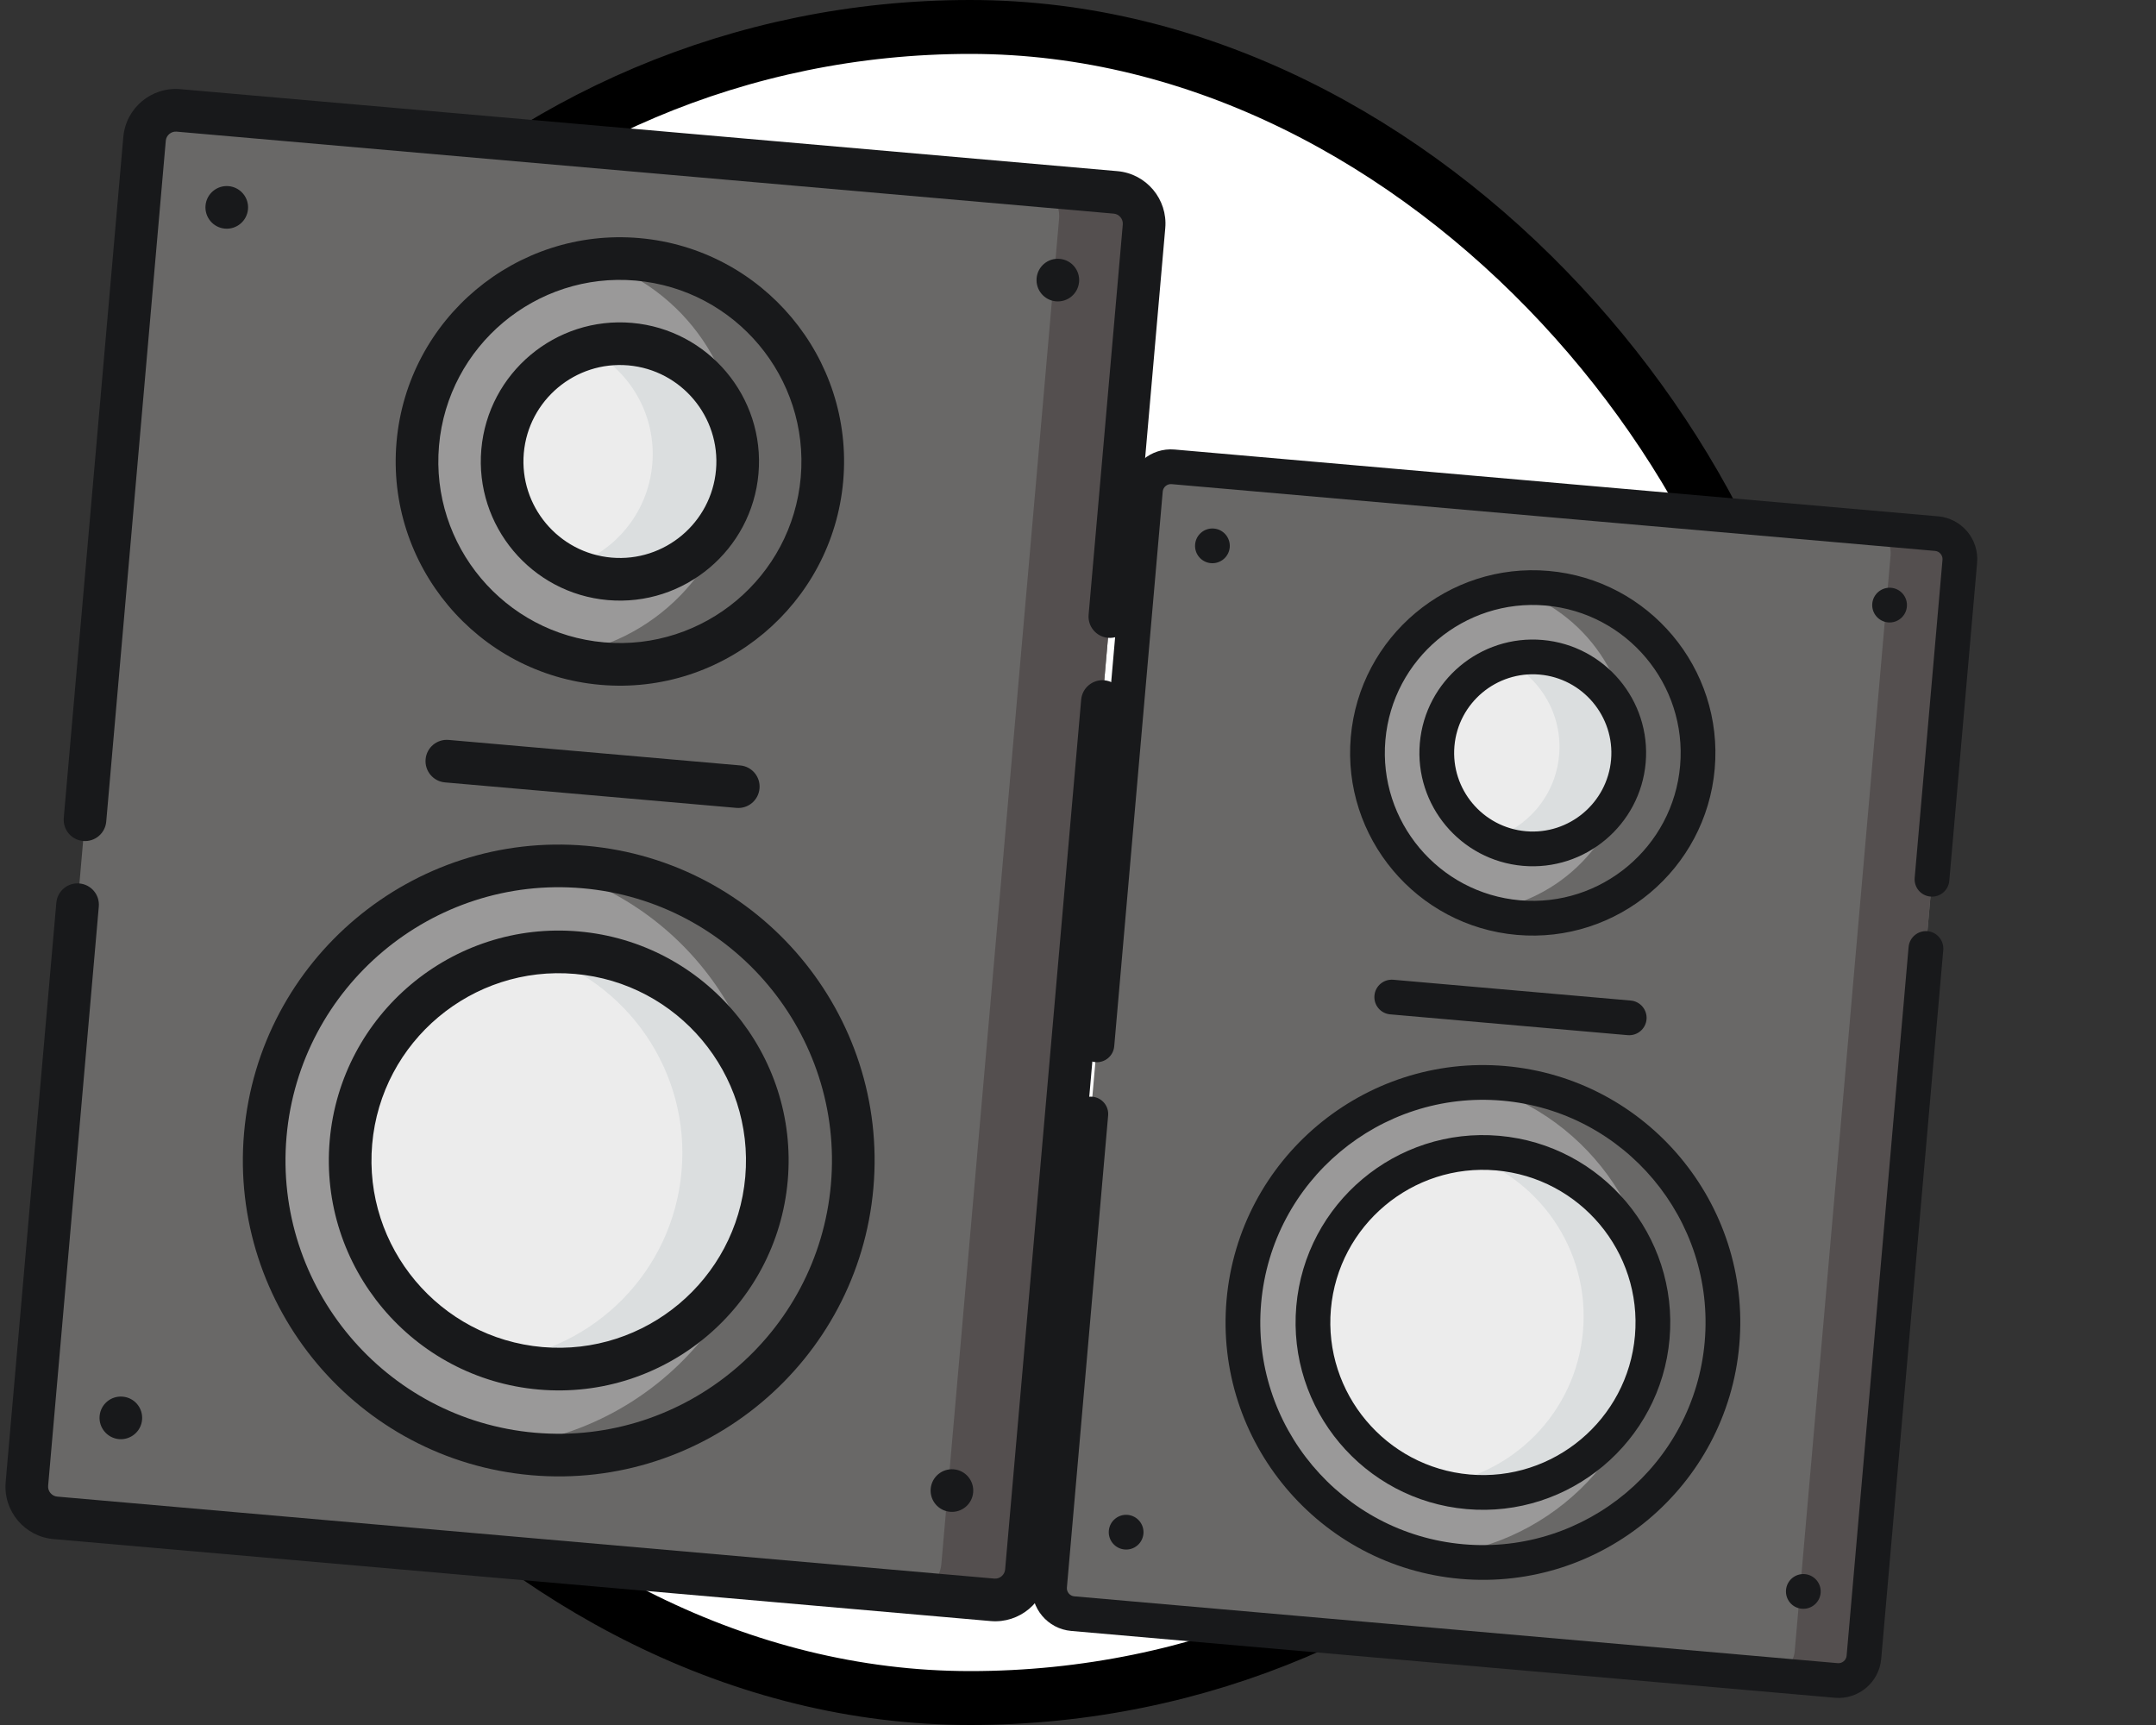 <svg width="40" height="32" viewBox="0 0 40 32" fill="none" xmlns="http://www.w3.org/2000/svg">
<rect x="0" y="0" width="40" height="32" fill="#333333" stroke="none"/>
<rect x="2.5" y="0.5" width="31" height="31" rx="15.5" fill="white" stroke="black"/>
<path d="M18.413 29.678L1.026 28.157C0.708 28.129 0.471 27.846 0.499 27.528L2.682 2.575C2.71 2.257 2.993 2.02 3.311 2.048L20.697 3.569C21.015 3.596 21.253 3.879 21.225 4.197L19.041 29.151C19.014 29.468 18.731 29.706 18.413 29.678Z" fill="#696867"/>
<path d="M20.697 3.569L19.121 3.431C19.439 3.459 19.677 3.741 19.649 4.059L17.465 29.013C17.438 29.331 17.155 29.568 16.837 29.54L18.413 29.678C18.731 29.706 19.014 29.468 19.041 29.151L21.225 4.197C21.253 3.879 21.015 3.596 20.697 3.569Z" fill="#544F4F"/>
<path d="M15.25 8.889C15.069 10.96 13.243 12.492 11.173 12.31C9.102 12.129 7.57 10.303 7.751 8.233C7.932 6.162 9.758 4.63 11.829 4.811C13.9 4.993 15.431 6.818 15.25 8.889Z" fill="#9A9999"/>
<path d="M11.829 4.811C11.558 4.788 11.292 4.794 11.033 4.826C12.694 5.336 13.832 6.951 13.674 8.751C13.517 10.551 12.116 11.944 10.392 12.158C10.641 12.234 10.902 12.287 11.173 12.31C13.243 12.492 15.069 10.96 15.25 8.889C15.431 6.818 13.899 4.993 11.829 4.811Z" fill="#696867"/>
<path d="M13.678 8.751C13.572 9.954 12.512 10.843 11.31 10.738C10.108 10.632 9.219 9.573 9.324 8.37C9.429 7.168 10.489 6.279 11.691 6.384C12.893 6.489 13.783 7.549 13.678 8.751Z" fill="#ECECEC"/>
<path d="M15.81 22.004C15.547 25.011 12.897 27.235 9.89 26.971C6.883 26.709 4.659 24.058 4.922 21.051C5.185 18.045 7.836 15.821 10.843 16.084C13.849 16.347 16.073 18.997 15.81 22.004Z" fill="#9A9999"/>
<path d="M10.843 16.084C10.575 16.061 10.31 16.057 10.05 16.072C12.649 16.684 14.474 19.127 14.234 21.866C13.995 24.605 11.774 26.694 9.107 26.846C9.361 26.905 9.622 26.948 9.89 26.971C12.897 27.235 15.547 25.011 15.81 22.004C16.073 18.997 13.849 16.347 10.843 16.084V16.084Z" fill="#696867"/>
<path d="M14.221 21.865C14.035 23.994 12.158 25.569 10.029 25.383C7.9 25.197 6.325 23.32 6.511 21.191C6.697 19.061 8.574 17.486 10.704 17.672C12.833 17.859 14.408 19.736 14.221 21.865V21.865Z" fill="#ECECEC"/>
<path d="M11.691 6.384C11.413 6.36 11.143 6.389 10.89 6.463C11.675 6.85 12.182 7.689 12.102 8.613C12.021 9.538 11.375 10.276 10.535 10.521C10.771 10.637 11.032 10.713 11.31 10.738C12.512 10.843 13.572 9.953 13.678 8.751C13.783 7.549 12.893 6.489 11.691 6.384Z" fill="#DBDEDF"/>
<path d="M10.704 17.672C10.434 17.649 10.167 17.654 9.908 17.684C11.628 18.201 12.808 19.868 12.645 21.727C12.483 23.586 11.031 25.023 9.248 25.233C9.498 25.308 9.759 25.359 10.029 25.383C12.158 25.569 14.035 23.994 14.221 21.865C14.408 19.736 12.833 17.859 10.704 17.672V17.672Z" fill="#DBDEDF"/>
<path d="M4.601 3.881C4.582 4.099 4.39 4.26 4.172 4.241C3.955 4.222 3.794 4.03 3.813 3.812C3.832 3.595 4.024 3.434 4.241 3.453C4.459 3.472 4.62 3.664 4.601 3.881Z" fill="#18191B"/>
<path d="M20.02 5.23C20.001 5.448 19.809 5.609 19.591 5.59C19.374 5.571 19.213 5.379 19.232 5.161C19.251 4.944 19.443 4.782 19.66 4.802C19.878 4.821 20.039 5.012 20.02 5.23Z" fill="#18191B"/>
<path d="M2.636 26.337C2.617 26.555 2.425 26.715 2.208 26.697C1.99 26.677 1.829 26.485 1.848 26.268C1.867 26.05 2.059 25.889 2.277 25.909C2.494 25.927 2.655 26.119 2.636 26.337Z" fill="#18191B"/>
<path d="M18.055 27.686C18.036 27.903 17.844 28.064 17.627 28.045C17.409 28.026 17.248 27.834 17.267 27.617C17.286 27.399 17.478 27.238 17.696 27.257C17.913 27.276 18.074 27.468 18.055 27.686Z" fill="#18191B"/>
<path d="M11.863 4.417C9.579 4.217 7.557 5.914 7.357 8.198C7.157 10.483 8.854 12.505 11.138 12.704C13.423 12.904 15.444 11.208 15.644 8.923C15.844 6.639 14.148 4.617 11.863 4.417V4.417ZM11.207 11.916C9.357 11.755 7.983 10.117 8.145 8.267C8.307 6.417 9.944 5.043 11.794 5.205C13.645 5.367 15.018 7.004 14.856 8.854C14.694 10.704 13.057 12.078 11.207 11.916Z" fill="#18191B"/>
<path d="M11.726 5.99C10.308 5.866 9.054 6.918 8.93 8.336C8.806 9.753 9.858 11.008 11.276 11.132C12.693 11.256 13.948 10.203 14.072 8.786C14.196 7.368 13.143 6.114 11.726 5.99ZM11.345 10.344C10.362 10.258 9.632 9.388 9.718 8.405C9.804 7.422 10.674 6.692 11.657 6.778C12.64 6.864 13.37 7.734 13.284 8.717C13.198 9.7 12.328 10.43 11.345 10.344Z" fill="#18191B"/>
<path d="M9.856 27.366C13.075 27.647 15.922 25.257 16.204 22.038C16.486 18.819 14.096 15.972 10.877 15.69C7.658 15.408 4.81 17.798 4.528 21.017C4.247 24.236 6.636 27.084 9.856 27.366ZM10.808 16.478C13.593 16.721 15.66 19.185 15.416 21.97C15.172 24.754 12.709 26.821 9.925 26.578C7.14 26.334 5.073 23.87 5.316 21.086C5.56 18.301 8.024 16.234 10.808 16.478Z" fill="#18191B"/>
<path d="M9.995 25.777C12.338 25.982 14.41 24.242 14.615 21.899C14.82 19.556 13.081 17.483 10.738 17.279C8.395 17.073 6.322 18.813 6.117 21.156C5.912 23.499 7.651 25.572 9.995 25.777V25.777ZM10.669 18.067C12.578 18.233 13.994 19.922 13.827 21.831C13.66 23.739 11.972 25.156 10.063 24.989C8.155 24.822 6.738 23.133 6.905 21.225C7.072 19.316 8.76 17.899 10.669 18.067Z" fill="#18191B"/>
<path d="M20.488 12.62C20.27 12.601 20.078 12.762 20.059 12.979L18.648 29.116C18.639 29.216 18.547 29.293 18.448 29.284L1.061 27.763C0.961 27.754 0.884 27.663 0.893 27.563L1.833 16.817C1.852 16.599 1.691 16.408 1.474 16.389C1.256 16.369 1.064 16.53 1.045 16.748L0.105 27.494C0.058 28.03 0.456 28.504 0.992 28.551L18.379 30.072C18.915 30.119 19.389 29.721 19.436 29.185L20.847 13.048C20.866 12.831 20.706 12.639 20.488 12.62V12.62Z" fill="#18191B"/>
<path d="M20.732 3.175L3.345 1.654C2.809 1.607 2.335 2.005 2.288 2.54L1.183 15.172C1.164 15.39 1.325 15.582 1.543 15.601C1.76 15.62 1.952 15.459 1.971 15.241L3.076 2.609C3.085 2.51 3.176 2.433 3.276 2.442L20.663 3.963C20.763 3.971 20.839 4.063 20.831 4.163L20.197 11.403C20.178 11.621 20.339 11.813 20.557 11.832C20.774 11.851 20.966 11.69 20.985 11.472L21.619 4.232C21.666 3.696 21.268 3.222 20.732 3.175V3.175Z" fill="#18191B"/>
<path d="M8.324 13.726C8.107 13.707 7.915 13.867 7.896 14.085C7.877 14.303 8.038 14.495 8.255 14.514L13.663 14.987C13.881 15.006 14.072 14.845 14.091 14.627C14.111 14.41 13.95 14.218 13.732 14.199L8.324 13.726Z" fill="#18191B"/>
<g clip-path="url(#clip0)">
<path d="M34.069 31.174L19.902 29.934C19.643 29.912 19.45 29.681 19.472 29.422L21.251 9.09C21.274 8.831 21.504 8.637 21.763 8.66L35.93 9.899C36.189 9.922 36.383 10.152 36.36 10.412L34.581 30.744C34.558 31.003 34.328 31.196 34.069 31.174Z" fill="#696867"/>
<path d="M35.93 9.899L34.646 9.787C34.905 9.81 35.098 10.04 35.076 10.299L33.297 30.632C33.274 30.891 33.044 31.084 32.785 31.061L34.069 31.174C34.328 31.196 34.558 31.003 34.581 30.744L36.36 10.411C36.383 10.152 36.189 9.922 35.93 9.899Z" fill="#544F4F"/>
<path d="M31.492 14.234C31.344 15.922 29.857 17.17 28.169 17.022C26.482 16.875 25.234 15.387 25.381 13.7C25.529 12.012 27.017 10.764 28.704 10.912C30.391 11.06 31.639 12.547 31.492 14.234Z" fill="#9A9999"/>
<path d="M28.704 10.912C28.484 10.893 28.267 10.898 28.056 10.924C29.409 11.34 30.336 12.655 30.208 14.122C30.079 15.589 28.938 16.724 27.533 16.898C27.736 16.96 27.949 17.003 28.169 17.022C29.857 17.17 31.344 15.922 31.492 14.234C31.64 12.547 30.391 11.06 28.704 10.912Z" fill="#696867"/>
<path d="M30.21 14.122C30.125 15.102 29.261 15.826 28.282 15.741C27.302 15.655 26.577 14.791 26.663 13.812C26.749 12.832 27.612 12.108 28.592 12.193C29.572 12.279 30.296 13.143 30.21 14.122Z" fill="#ECECEC"/>
<path d="M31.948 24.921C31.734 27.371 29.574 29.183 27.124 28.968C24.674 28.754 22.862 26.594 23.076 24.145C23.291 21.695 25.451 19.883 27.901 20.097C30.35 20.311 32.162 22.471 31.948 24.921Z" fill="#9A9999"/>
<path d="M27.901 20.097C27.682 20.078 27.467 20.075 27.254 20.087C29.373 20.586 30.859 22.577 30.664 24.808C30.469 27.04 28.659 28.742 26.486 28.866C26.693 28.915 26.906 28.949 27.124 28.968C29.574 29.183 31.734 27.371 31.948 24.921C32.162 22.471 30.35 20.311 27.901 20.097V20.097Z" fill="#696867"/>
<path d="M30.654 24.808C30.502 26.542 28.972 27.826 27.238 27.674C25.503 27.522 24.219 25.993 24.371 24.258C24.523 22.523 26.052 21.24 27.787 21.391C29.522 21.543 30.805 23.073 30.654 24.808V24.808Z" fill="#ECECEC"/>
<path d="M28.592 12.193C28.365 12.174 28.145 12.197 27.939 12.258C28.579 12.573 28.992 13.257 28.926 14.01C28.86 14.763 28.334 15.365 27.65 15.564C27.842 15.659 28.055 15.721 28.282 15.741C29.261 15.826 30.125 15.102 30.21 14.122C30.296 13.143 29.571 12.279 28.592 12.193Z" fill="#DBDEDF"/>
<path d="M27.787 21.391C27.567 21.372 27.35 21.376 27.139 21.401C28.54 21.822 29.502 23.18 29.369 24.695C29.237 26.21 28.054 27.38 26.601 27.552C26.805 27.613 27.017 27.655 27.238 27.674C28.972 27.826 30.502 26.542 30.654 24.808C30.805 23.073 29.522 21.543 27.787 21.391V21.391Z" fill="#DBDEDF"/>
<path d="M22.815 10.154C22.799 10.331 22.643 10.462 22.465 10.447C22.288 10.431 22.157 10.275 22.173 10.098C22.188 9.921 22.345 9.789 22.522 9.805C22.699 9.82 22.83 9.977 22.815 10.154Z" fill="#18191B"/>
<path d="M35.378 11.253C35.363 11.43 35.206 11.562 35.029 11.546C34.852 11.53 34.721 11.374 34.736 11.197C34.752 11.02 34.908 10.889 35.085 10.904C35.263 10.919 35.394 11.076 35.378 11.253Z" fill="#18191B"/>
<path d="M21.214 28.451C21.198 28.629 21.042 28.76 20.865 28.744C20.688 28.729 20.556 28.572 20.572 28.395C20.587 28.218 20.744 28.087 20.921 28.102C21.098 28.118 21.229 28.274 21.214 28.451Z" fill="#18191B"/>
<path d="M33.778 29.55C33.762 29.728 33.606 29.859 33.428 29.843C33.251 29.828 33.12 29.672 33.136 29.494C33.151 29.317 33.307 29.186 33.485 29.201C33.662 29.217 33.793 29.373 33.778 29.55Z" fill="#18191B"/>
<path d="M28.732 10.591C26.87 10.428 25.223 11.81 25.061 13.672C24.898 15.533 26.28 17.18 28.142 17.343C30.003 17.506 31.65 16.124 31.813 14.262C31.976 12.401 30.594 10.754 28.732 10.591V10.591ZM28.198 16.701C26.69 16.569 25.571 15.235 25.703 13.728C25.835 12.22 27.169 11.101 28.676 11.233C30.184 11.365 31.303 12.699 31.171 14.206C31.039 15.714 29.705 16.833 28.198 16.701Z" fill="#18191B"/>
<path d="M28.62 11.872C27.465 11.771 26.443 12.629 26.342 13.784C26.241 14.939 27.098 15.961 28.253 16.062C29.408 16.163 30.43 15.305 30.532 14.15C30.633 12.995 29.775 11.973 28.62 11.872ZM28.31 15.42C27.509 15.35 26.914 14.641 26.984 13.84C27.054 13.039 27.763 12.444 28.564 12.514C29.365 12.584 29.96 13.293 29.89 14.094C29.819 14.895 29.111 15.49 28.31 15.42Z" fill="#18191B"/>
<path d="M27.096 29.289C29.719 29.519 32.04 27.572 32.269 24.949C32.499 22.326 30.552 20.005 27.929 19.776C25.306 19.547 22.985 21.494 22.756 24.116C22.526 26.739 24.473 29.06 27.096 29.289ZM27.872 20.418C30.141 20.617 31.826 22.624 31.627 24.893C31.429 27.162 29.421 28.846 27.152 28.647C24.884 28.449 23.199 26.442 23.398 24.173C23.596 21.904 25.604 20.22 27.872 20.418Z" fill="#18191B"/>
<path d="M27.21 27.995C29.119 28.162 30.808 26.745 30.975 24.836C31.142 22.926 29.725 21.237 27.815 21.07C25.906 20.903 24.217 22.321 24.05 24.23C23.883 26.139 25.3 27.828 27.21 27.995V27.995ZM27.759 21.712C29.314 21.849 30.469 23.224 30.333 24.779C30.197 26.334 28.821 27.489 27.266 27.353C25.711 27.217 24.556 25.841 24.692 24.286C24.828 22.731 26.204 21.576 27.759 21.712Z" fill="#18191B"/>
<path d="M35.76 17.274C35.582 17.259 35.426 17.39 35.41 17.567L34.26 30.716C34.253 30.797 34.178 30.86 34.097 30.853L19.93 29.613C19.849 29.606 19.786 29.531 19.794 29.45L20.559 20.694C20.575 20.517 20.444 20.361 20.267 20.345C20.089 20.33 19.933 20.461 19.917 20.638L19.151 29.394C19.113 29.831 19.437 30.217 19.874 30.255L34.041 31.495C34.478 31.533 34.864 31.209 34.902 30.772L36.053 17.624C36.068 17.446 35.937 17.29 35.76 17.274V17.274Z" fill="#18191B"/>
<path d="M35.958 9.578L21.791 8.339C21.355 8.301 20.968 8.625 20.93 9.062L20.03 19.354C20.014 19.531 20.145 19.688 20.323 19.703C20.5 19.719 20.656 19.587 20.672 19.41L21.572 9.118C21.579 9.036 21.654 8.974 21.735 8.981L35.902 10.22C35.983 10.227 36.046 10.302 36.039 10.383L35.523 16.283C35.507 16.461 35.638 16.617 35.816 16.632C35.993 16.648 36.149 16.517 36.165 16.34L36.681 10.44C36.719 10.003 36.395 9.617 35.958 9.578V9.578Z" fill="#18191B"/>
<path d="M25.849 18.175C25.671 18.16 25.515 18.291 25.5 18.468C25.484 18.646 25.615 18.802 25.793 18.817L30.198 19.203C30.376 19.218 30.532 19.087 30.548 18.91C30.563 18.733 30.432 18.576 30.255 18.561L25.849 18.175Z" fill="#18191B"/>
</g>
<defs>
<clipPath id="clip0">
<rect x="17.918" y="8" width="22" height="22" transform="rotate(5 17.918 8)" fill="white"/>
</clipPath>
</defs>
</svg>
